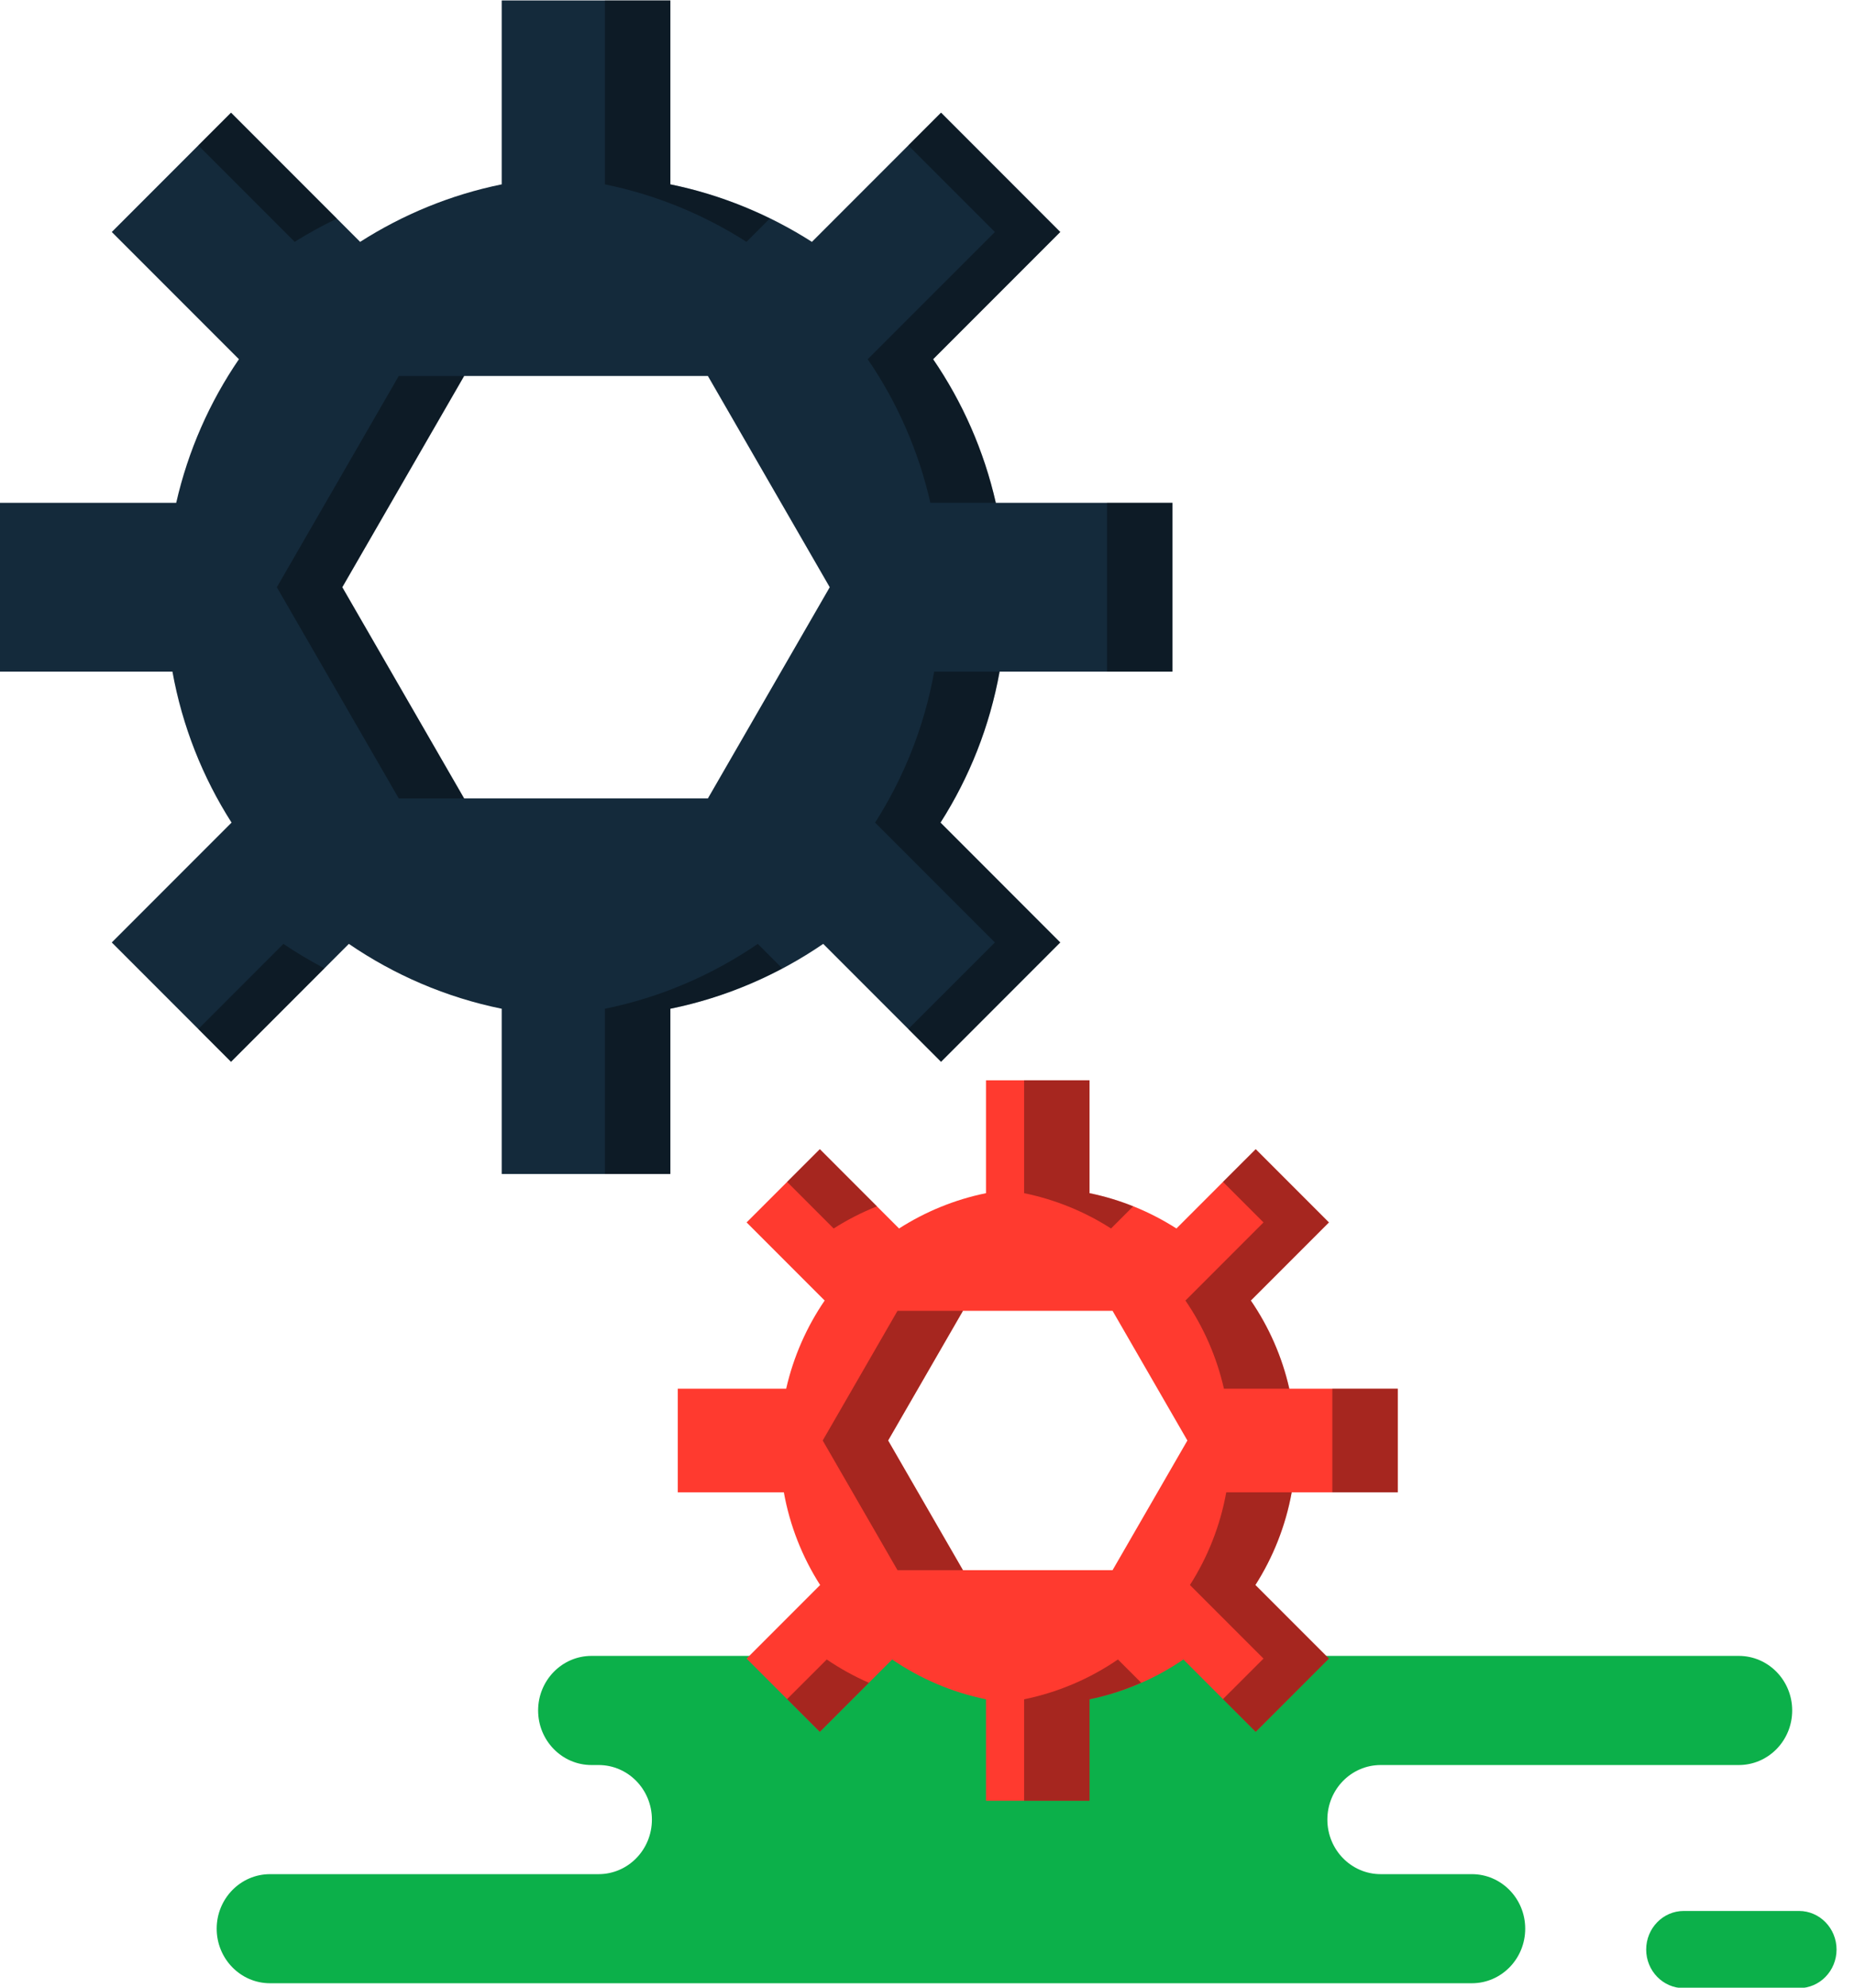 <svg xmlns="http://www.w3.org/2000/svg" xmlns:xlink="http://www.w3.org/1999/xlink" preserveAspectRatio="xMidYMid" width="56" height="60" viewBox="0 0 56 60">
  <defs>
    <style>

      .cls-3 {
        fill: #0cb04a;
      }

      .cls-5 {
        fill: #142a3b;
      }

      .cls-6 {
        fill: #000000;
        opacity: 0.35;
      }

      .cls-14 {
        fill: #ff3a2f;
      }
    </style>
  </defs>
  <g id="group-260svg">
    <path d="M22.481,49.985 C22.481,49.985 17.865,49.985 17.865,49.985 C16.976,49.985 16.254,50.723 16.254,51.632 C16.254,52.542 16.976,53.279 17.865,53.279 C17.865,53.279 18.080,53.279 18.080,53.279 C18.971,53.279 19.691,54.016 19.691,54.926 C19.691,55.835 18.971,56.573 18.080,56.573 C18.080,56.573 8.156,56.573 8.156,56.573 C7.267,56.573 6.545,57.310 6.545,58.219 C6.545,59.129 7.267,59.866 8.156,59.866 C8.156,59.866 20.082,59.866 20.082,59.866 C20.082,59.866 44.458,59.866 44.458,59.866 C45.348,59.866 46.069,59.129 46.069,58.219 C46.069,57.310 45.348,56.573 44.458,56.573 C44.458,56.573 41.704,56.573 41.704,56.573 C40.813,56.573 40.093,55.835 40.093,54.926 C40.093,54.016 40.813,53.279 41.704,53.279 C41.704,53.279 52.520,53.279 52.520,53.279 C53.411,53.279 54.133,52.542 54.133,51.632 C54.133,50.723 53.411,49.985 52.520,49.985 C52.520,49.985 51.714,49.985 51.714,49.985 C51.714,49.985 22.481,49.985 22.481,49.985 Z" id="path-1" class="cls-3" fill-rule="evenodd"/>
    <path d="M50.858,60.014 C50.231,60.014 49.723,59.492 49.723,58.849 C49.723,58.206 50.231,57.684 50.858,57.684 C50.858,57.684 54.337,57.684 54.337,57.684 C54.964,57.684 55.473,58.206 55.473,58.849 C55.473,59.492 54.964,60.014 54.337,60.014 C54.337,60.014 50.858,60.014 50.858,60.014 Z" id="path-2" class="cls-3" fill-rule="evenodd"/>
    <path d="M35.413,20.273 C35.413,20.273 35.413,15.179 35.413,15.179 C35.413,15.179 30.079,15.179 30.079,15.179 C29.720,13.602 29.070,12.136 28.185,10.843 C28.185,10.843 32.025,7.003 32.025,7.003 C32.025,7.003 28.424,3.401 28.424,3.401 C28.424,3.401 24.524,7.301 24.524,7.301 C23.237,6.479 21.795,5.880 20.248,5.565 C20.248,5.565 20.248,0.014 20.248,0.014 C20.248,0.014 15.154,0.014 15.154,0.014 C15.154,0.014 15.154,5.565 15.154,5.565 C13.607,5.880 12.164,6.479 10.878,7.301 C10.878,7.301 6.978,3.401 6.978,3.401 C6.978,3.401 3.376,7.003 3.376,7.003 C3.376,7.003 7.217,10.843 7.217,10.843 C6.332,12.136 5.682,13.602 5.322,15.179 C5.322,15.179 -0.011,15.179 -0.011,15.179 C-0.011,15.179 -0.011,20.273 -0.011,20.273 C-0.011,20.273 5.208,20.273 5.208,20.273 C5.506,21.926 6.123,23.467 6.994,24.831 C6.994,24.831 3.376,28.449 3.376,28.449 C3.376,28.449 6.978,32.051 6.978,32.051 C6.978,32.051 10.537,28.492 10.537,28.492 C11.907,29.429 13.470,30.107 15.154,30.450 C15.154,30.450 15.154,35.438 15.154,35.438 C15.154,35.438 20.248,35.438 20.248,35.438 C20.248,35.438 20.248,30.450 20.248,30.450 C21.933,30.107 23.495,29.429 24.865,28.492 C24.865,28.492 28.424,32.051 28.424,32.051 C28.424,32.051 32.025,28.449 32.025,28.449 C32.025,28.449 28.408,24.831 28.408,24.831 C29.279,23.467 29.895,21.926 30.193,20.273 C30.193,20.273 35.413,20.273 35.413,20.273 ZM21.382,24.101 C21.382,24.101 14.019,24.101 14.019,24.101 C14.019,24.101 10.339,17.726 10.339,17.726 C10.339,17.726 14.019,11.350 14.019,11.350 C14.019,11.350 21.382,11.350 21.382,11.350 C21.382,11.350 25.062,17.726 25.062,17.726 C25.062,17.726 21.382,24.101 21.382,24.101 Z" id="path-3" class="cls-5" fill-rule="evenodd"/>
    <path d="M8.901,7.301 C9.310,7.041 9.737,6.812 10.175,6.598 C10.175,6.598 6.978,3.401 6.978,3.401 C6.978,3.401 5.989,4.389 5.989,4.389 C5.989,4.389 8.901,7.301 8.901,7.301 Z" id="path-4" class="cls-6" fill-rule="evenodd"/>
    <path d="M22.548,7.301 C22.548,7.301 23.251,6.598 23.251,6.598 C22.308,6.137 21.305,5.780 20.248,5.565 C20.248,5.565 20.248,0.014 20.248,0.014 C20.248,0.014 18.271,0.014 18.271,0.014 C18.271,0.014 18.271,5.565 18.271,5.565 C19.818,5.880 21.262,6.479 22.548,7.301 Z" id="path-5" class="cls-6" fill-rule="evenodd"/>
    <path d="M14.019,11.350 C14.019,11.350 12.044,11.350 12.044,11.350 C12.044,11.350 8.362,17.726 8.362,17.726 C8.362,17.726 12.044,24.101 12.044,24.101 C12.044,24.101 14.019,24.101 14.019,24.101 C14.019,24.101 10.339,17.726 10.339,17.726 C10.339,17.726 14.019,11.350 14.019,11.350 Z" id="path-6" class="cls-6" fill-rule="evenodd"/>
    <path d="M30.050,7.003 C30.050,7.003 26.209,10.843 26.209,10.843 C27.094,12.136 27.744,13.602 28.102,15.179 C28.102,15.179 30.079,15.179 30.079,15.179 C29.720,13.602 29.070,12.136 28.185,10.843 C28.185,10.843 32.026,7.003 32.026,7.003 C32.026,7.003 28.424,3.401 28.424,3.401 C28.424,3.401 27.435,4.389 27.435,4.389 C27.435,4.389 30.050,7.003 30.050,7.003 Z" id="path-7" class="cls-6" fill-rule="evenodd"/>
    <path d="M33.437,15.179 C33.437,15.179 33.437,20.273 33.437,20.273 C33.437,20.273 35.413,20.273 35.413,20.273 C35.413,20.273 35.413,15.179 35.413,15.179 C35.413,15.179 33.437,15.179 33.437,15.179 Z" id="path-8" class="cls-6" fill-rule="evenodd"/>
    <path d="M8.560,28.492 C8.560,28.492 5.989,31.063 5.989,31.063 C5.989,31.063 6.978,32.051 6.978,32.051 C6.978,32.051 9.798,29.230 9.798,29.230 C9.372,29.004 8.956,28.762 8.560,28.492 Z" id="path-9" class="cls-6" fill-rule="evenodd"/>
    <path d="M30.193,20.273 C30.193,20.273 28.218,20.273 28.218,20.273 C27.920,21.926 27.303,23.467 26.432,24.831 C26.432,24.831 30.050,28.449 30.050,28.449 C30.050,28.449 27.435,31.063 27.435,31.063 C27.435,31.063 28.424,32.051 28.424,32.051 C28.424,32.051 32.026,28.449 32.026,28.449 C32.026,28.449 28.408,24.831 28.408,24.831 C29.279,23.467 29.895,21.926 30.193,20.273 Z" id="path-10" class="cls-6" fill-rule="evenodd"/>
    <path d="M22.889,28.492 C21.518,29.429 19.956,30.107 18.271,30.450 C18.271,30.450 18.271,35.438 18.271,35.438 C18.271,35.438 20.248,35.438 20.248,35.438 C20.248,35.438 20.248,30.450 20.248,30.450 C21.446,30.207 22.578,29.786 23.627,29.230 C23.627,29.230 22.889,28.492 22.889,28.492 Z" id="path-11" class="cls-6" fill-rule="evenodd"/>
    <path d="M42.220,45.047 C42.220,45.047 42.220,41.920 42.220,41.920 C42.220,41.920 38.944,41.920 38.944,41.920 C38.725,40.951 38.325,40.052 37.782,39.258 C37.782,39.258 40.140,36.900 40.140,36.900 C40.140,36.900 37.929,34.689 37.929,34.689 C37.929,34.689 35.534,37.083 35.534,37.083 C34.744,36.578 33.858,36.211 32.909,36.017 C32.909,36.017 32.909,32.610 32.909,32.610 C32.909,32.610 29.782,32.610 29.782,32.610 C29.782,32.610 29.782,36.017 29.782,36.017 C28.832,36.211 27.946,36.578 27.156,37.083 C27.156,37.083 24.763,34.689 24.763,34.689 C24.763,34.689 22.551,36.900 22.551,36.900 C22.551,36.900 24.909,39.258 24.909,39.258 C24.366,40.052 23.967,40.951 23.746,41.920 C23.746,41.920 20.472,41.920 20.472,41.920 C20.472,41.920 20.472,45.047 20.472,45.047 C20.472,45.047 23.676,45.047 23.676,45.047 C23.858,46.061 24.237,47.008 24.772,47.845 C24.772,47.845 22.551,50.066 22.551,50.066 C22.551,50.066 24.763,52.278 24.763,52.278 C24.763,52.278 26.947,50.093 26.947,50.093 C27.789,50.668 28.748,51.084 29.782,51.295 C29.782,51.295 29.782,54.357 29.782,54.357 C29.782,54.357 32.909,54.357 32.909,54.357 C32.909,54.357 32.909,51.295 32.909,51.295 C33.943,51.084 34.902,50.668 35.744,50.093 C35.744,50.093 37.929,52.278 37.929,52.278 C37.929,52.278 40.140,50.066 40.140,50.066 C40.140,50.066 37.919,47.845 37.919,47.845 C38.453,47.008 38.832,46.061 39.016,45.047 C39.016,45.047 42.220,45.047 42.220,45.047 ZM33.605,47.397 C33.605,47.397 29.086,47.397 29.086,47.397 C29.086,47.397 26.826,43.483 26.826,43.483 C26.826,43.483 29.086,39.569 29.086,39.569 C29.086,39.569 33.605,39.569 33.605,39.569 C33.605,39.569 35.865,43.483 35.865,43.483 C35.865,43.483 33.605,47.397 33.605,47.397 Z" id="path-12" class="cls-14" fill-rule="evenodd"/>
    <path d="M25.181,37.083 C25.592,36.820 26.029,36.598 26.488,36.414 C26.488,36.414 24.763,34.689 24.763,34.689 C24.763,34.689 23.774,35.676 23.774,35.676 C23.774,35.676 25.181,37.083 25.181,37.083 Z" id="path-13" class="cls-6" fill-rule="evenodd"/>
    <path d="M33.559,37.083 C33.559,37.083 34.228,36.414 34.228,36.414 C33.805,36.245 33.365,36.110 32.909,36.017 C32.909,36.017 32.909,32.610 32.909,32.610 C32.909,32.610 30.933,32.610 30.933,32.610 C30.933,32.610 30.933,36.017 30.933,36.017 C31.883,36.211 32.769,36.578 33.559,37.083 Z" id="path-14" class="cls-6" fill-rule="evenodd"/>
    <path d="M38.164,36.900 C38.164,36.900 35.806,39.258 35.806,39.258 C36.350,40.052 36.748,40.951 36.969,41.920 C36.969,41.920 38.944,41.920 38.944,41.920 C38.725,40.951 38.325,40.052 37.781,39.258 C37.781,39.258 40.140,36.900 40.140,36.900 C40.140,36.900 37.929,34.689 37.929,34.689 C37.929,34.689 36.940,35.676 36.940,35.676 C36.940,35.676 38.164,36.900 38.164,36.900 Z" id="path-15" class="cls-6" fill-rule="evenodd"/>
    <path d="M29.086,39.569 C29.086,39.569 27.109,39.569 27.109,39.569 C27.109,39.569 24.850,43.483 24.850,43.483 C24.850,43.483 27.109,47.397 27.109,47.397 C27.109,47.397 29.086,47.397 29.086,47.397 C29.086,47.397 26.826,43.483 26.826,43.483 C26.826,43.483 29.086,39.569 29.086,39.569 Z" id="path-16" class="cls-6" fill-rule="evenodd"/>
    <path d="M39.016,45.047 C39.016,45.047 37.039,45.047 37.039,45.047 C36.856,46.061 36.477,47.008 35.942,47.845 C35.942,47.845 38.164,50.066 38.164,50.066 C38.164,50.066 36.940,51.289 36.940,51.289 C36.940,51.289 37.929,52.277 37.929,52.277 C37.929,52.277 40.140,50.066 40.140,50.066 C40.140,50.066 37.919,47.845 37.919,47.845 C38.453,47.008 38.832,46.061 39.016,45.047 Z" id="path-17" class="cls-6" fill-rule="evenodd"/>
    <path d="M40.243,41.920 C40.243,41.920 40.243,45.047 40.243,45.047 C40.243,45.047 42.219,45.047 42.219,45.047 C42.219,45.047 42.219,41.920 42.219,41.920 C42.219,41.920 40.243,41.920 40.243,41.920 Z" id="path-18" class="cls-6" fill-rule="evenodd"/>
    <path d="M24.972,50.093 C24.972,50.093 23.774,51.289 23.774,51.289 C23.774,51.289 24.763,52.277 24.763,52.277 C24.763,52.277 26.244,50.796 26.244,50.796 C25.797,50.600 25.370,50.365 24.972,50.093 Z" id="path-19" class="cls-6" fill-rule="evenodd"/>
    <path d="M33.767,50.093 C32.927,50.668 31.968,51.084 30.933,51.295 C30.933,51.295 30.933,54.357 30.933,54.357 C30.933,54.357 32.909,54.357 32.909,54.357 C32.909,54.357 32.909,51.295 32.909,51.295 C33.453,51.184 33.975,51.013 34.471,50.796 C34.471,50.796 33.767,50.093 33.767,50.093 Z" id="path-20" class="cls-6" fill-rule="evenodd"/>
  </g>
</svg>
